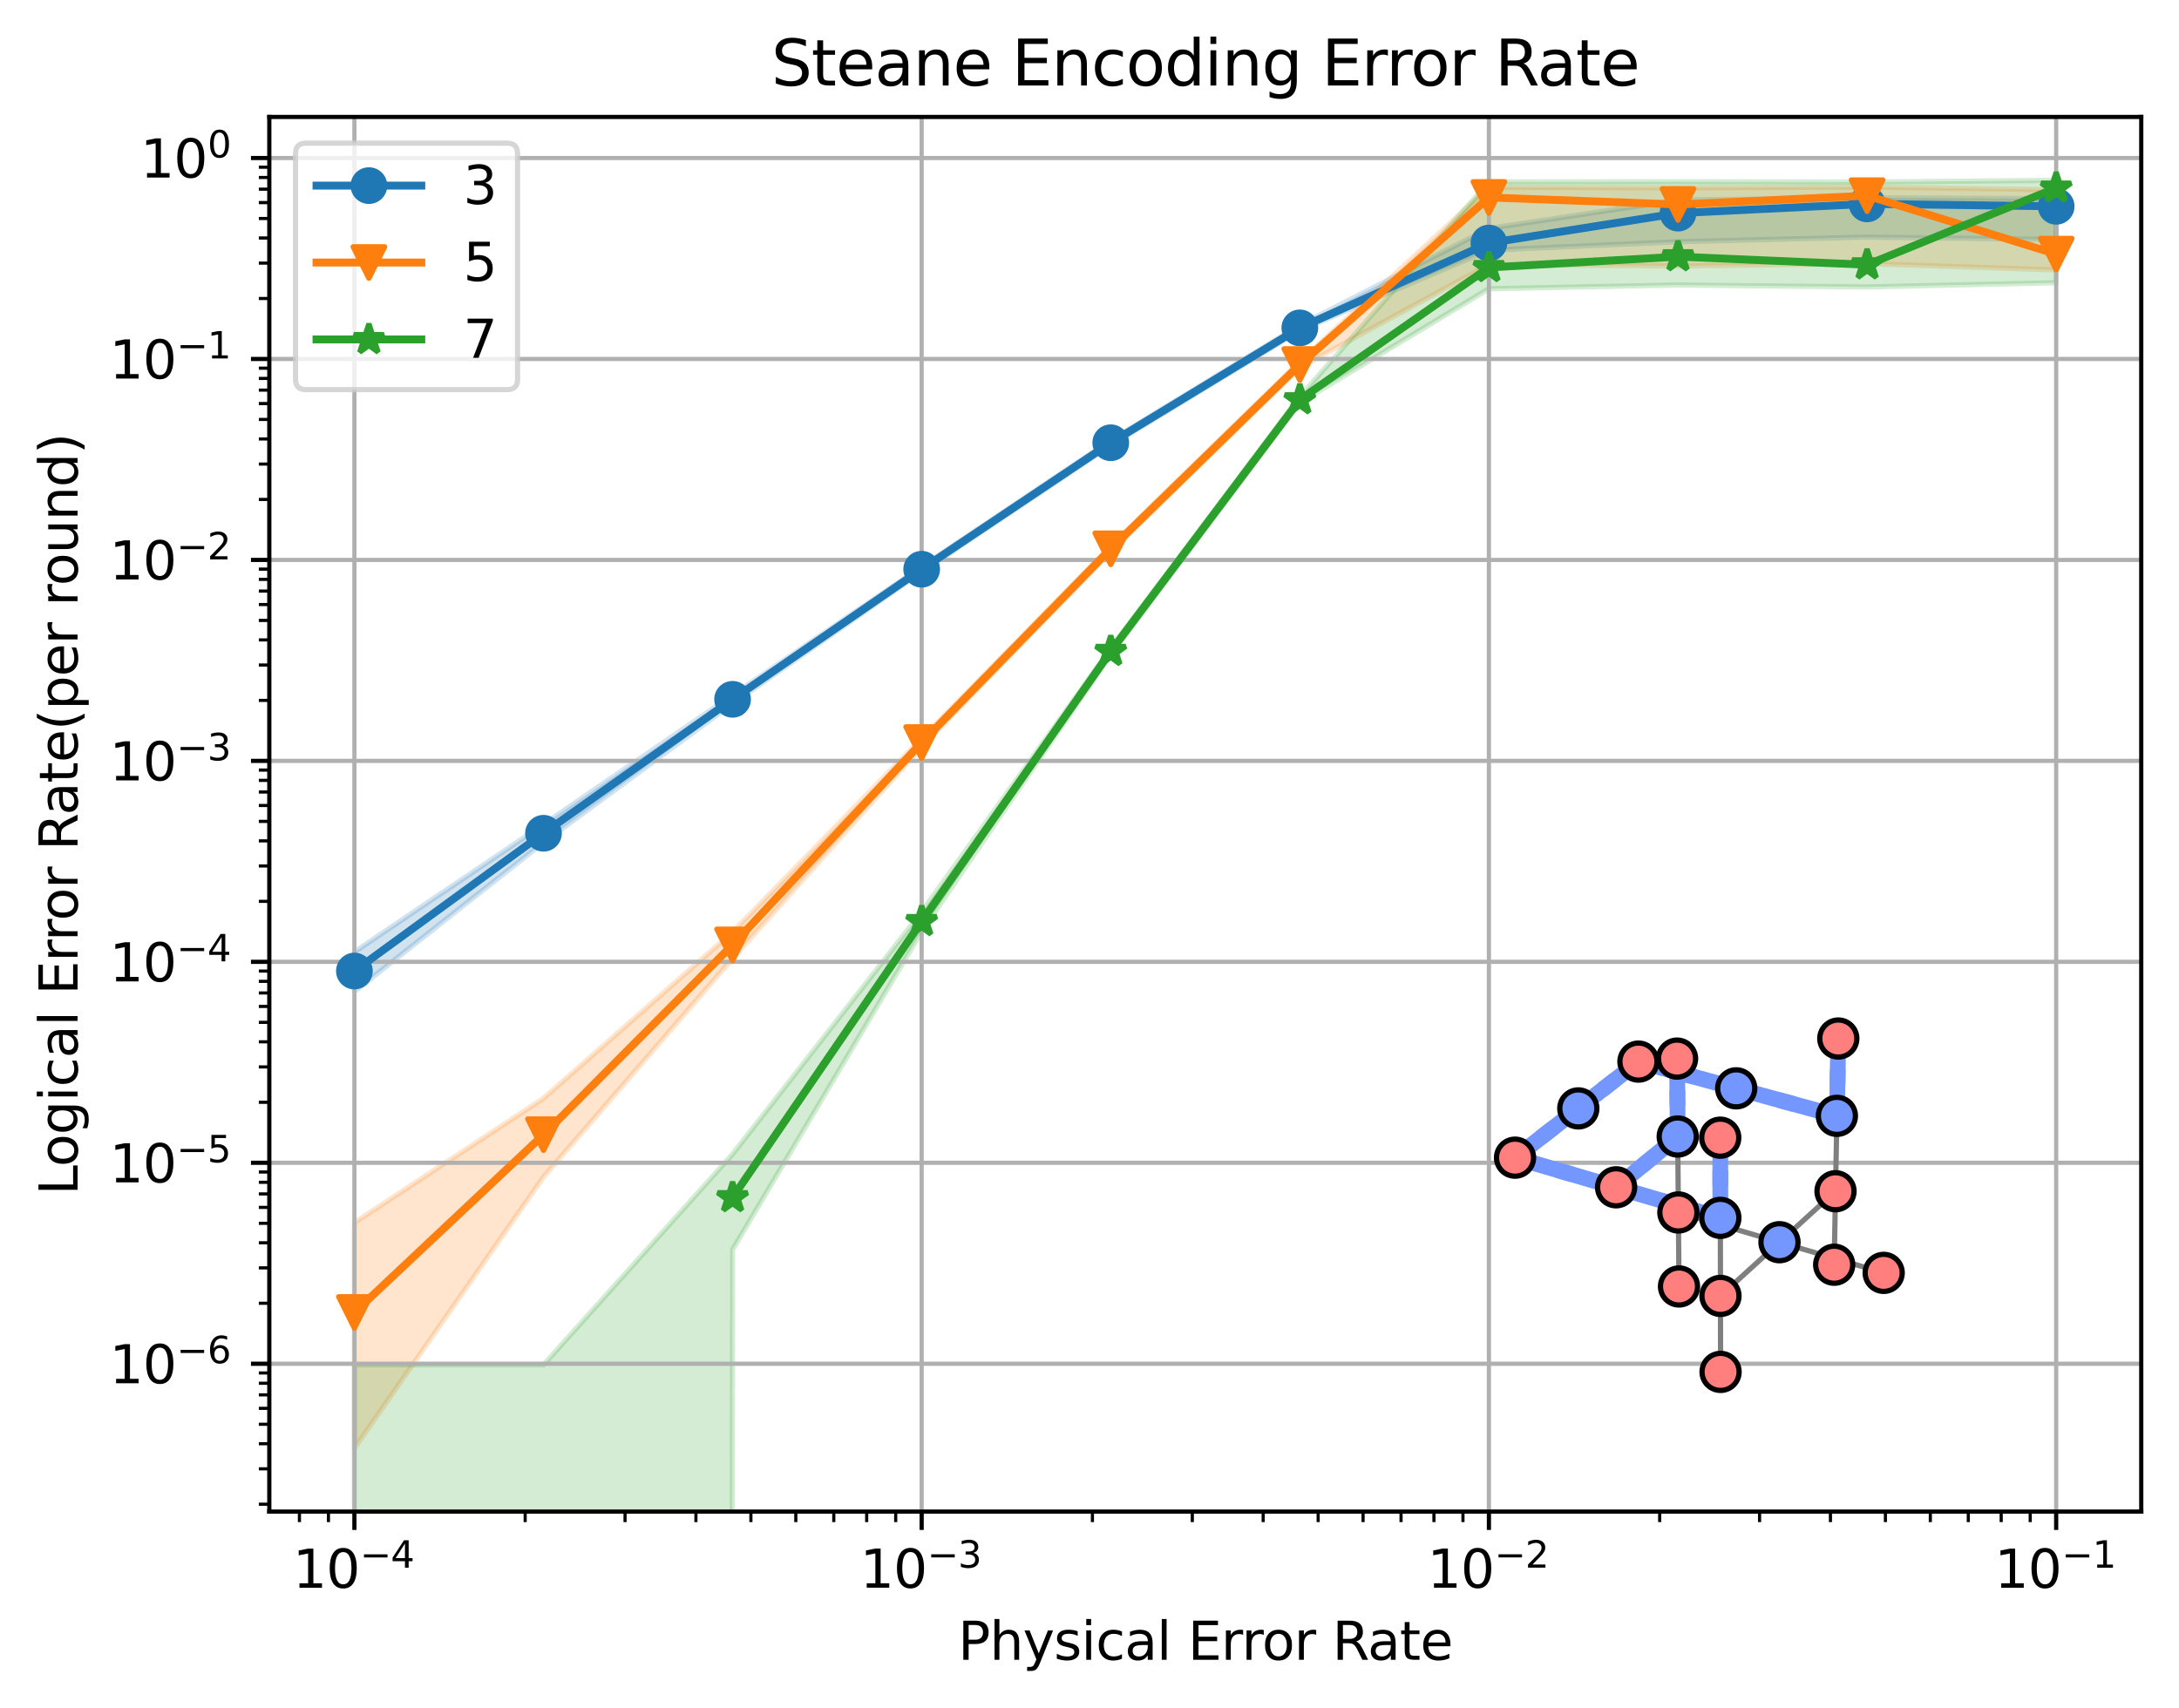 <?xml version="1.0" encoding="utf-8" standalone="no"?>
<!DOCTYPE svg PUBLIC "-//W3C//DTD SVG 1.1//EN"
  "http://www.w3.org/Graphics/SVG/1.1/DTD/svg11.dtd">
<svg xmlns:xlink="http://www.w3.org/1999/xlink" width="415.698pt" height="325.986pt" viewBox="0 0 415.698 325.986" xmlns="http://www.w3.org/2000/svg" version="1.1">
 <defs>
  <style type="text/css">*{stroke-linejoin: round; stroke-linecap: butt}</style>
 </defs>
 <g id="figure_1">
  <g id="patch_1">
   <path d="M 0 325.986 
L 415.698 325.986 
L 415.698 0 
L 0 0 
z
" style="fill: #ffffff"/>
  </g>
  <g id="axes_1">
   <g id="patch_2">
    <path d="M 51.378 288.43 
L 408.498 288.43 
L 408.498 22.318 
L 51.378 22.318 
z
" style="fill: #ffffff"/>
   </g>
   <g id="FillBetweenPolyCollection_1">
    <defs>
     <path id="mc8c1ae13f8" d="M 67.611 -144.333 
L 67.611 -136.789 
L 103.684 -165.249 
L 139.756 -191.742 
L 175.829 -216.875 
L 211.902 -241.015 
L 247.974 -262.931 
L 284.047 -278.248 
L 320.12 -279.865 
L 356.193 -280.741 
L 392.265 -280.289 
L 392.265 -288.068 
L 392.265 -288.068 
L 356.193 -288.241 
L 320.12 -287.825 
L 284.047 -282.401 
L 247.974 -263.921 
L 211.902 -241.989 
L 175.829 -217.861 
L 139.756 -193.336 
L 103.684 -168.673 
L 67.611 -144.333 
z
" style="stroke: #1f77b4; stroke-opacity: 0.2"/>
    </defs>
    <g clip-path="url(#pfcf9de4a94)">
     <use xlink:href="#mc8c1ae13f8" x="0" y="325.986" style="fill: #1f77b4; fill-opacity: 0.2; stroke: #1f77b4; stroke-opacity: 0.2"/>
    </g>
   </g>
   <g id="FillBetweenPolyCollection_2">
    <defs>
     <path id="m808cbbe2ea" d="M 67.611 -92.674 
L 67.611 -49.652 
L 103.684 -101.424 
L 139.756 -143.115 
L 175.829 -183.496 
L 211.902 -220.701 
L 247.974 -255.869 
L 284.047 -275.498 
L 320.12 -275.239 
L 356.193 -275.687 
L 392.265 -274.478 
L 392.265 -289.778 
L 392.265 -289.778 
L 356.193 -290.299 
L 320.12 -290.147 
L 284.047 -290.243 
L 247.974 -256.983 
L 211.902 -221.828 
L 175.829 -185.079 
L 139.756 -148.144 
L 103.684 -116.41 
L 67.611 -92.674 
z
" style="stroke: #ff7f0e; stroke-opacity: 0.2"/>
    </defs>
    <g clip-path="url(#pfcf9de4a94)">
     <use xlink:href="#m808cbbe2ea" x="0" y="325.986" style="fill: #ff7f0e; fill-opacity: 0.2; stroke: #ff7f0e; stroke-opacity: 0.2"/>
    </g>
   </g>
   <g id="FillBetweenPolyCollection_3">
    <path d="M 67.611 260.436 
L 67.611 38374.913 
L 103.684 38374.913 
L 139.756 238.433 
L 175.829 177.716 
L 211.902 124.875 
L 247.974 76.824 
L 284.047 55.098 
L 320.12 54.382 
L 356.193 54.756 
L 392.265 53.952 
L 392.265 34.414 
L 392.265 34.414 
L 356.193 34.742 
L 320.12 34.678 
L 284.047 34.713 
L 247.974 75.694 
L 211.902 123.685 
L 175.829 173.999 
L 139.756 220.228 
L 103.684 260.436 
L 67.611 260.436 
z
" clip-path="url(#pfcf9de4a94)" style="fill: #2ca02c; fill-opacity: 0.2; stroke: #2ca02c; stroke-opacity: 0.2"/>
   </g>
   <g id="matplotlib.axis_1">
    <g id="xtick_1">
     <g id="line2d_1">
      <path d="M 67.611 288.43 
L 67.611 22.318 
" clip-path="url(#pfcf9de4a94)" style="fill: none; stroke: #b0b0b0; stroke-width: 0.8; stroke-linecap: square"/>
     </g>
     <g id="line2d_2">
      <defs>
       <path id="mc2c11b2be9" d="M 0 0 
L 0 3.5 
" style="stroke: #000000; stroke-width: 0.8"/>
      </defs>
      <g>
       <use xlink:href="#mc2c11b2be9" x="67.611" y="288.43" style="stroke: #000000; stroke-width: 0.8"/>
      </g>
     </g>
     <g id="text_1">
      <!-- $\mathdefault{10^{-4}}$ -->
      <g transform="translate(55.861 303.029) scale(0.1 -0.1)">
       <defs>
        <path id="DejaVuSans-31" d="M 794 531 
L 1825 531 
L 1825 4091 
L 703 3866 
L 703 4441 
L 1819 4666 
L 2450 4666 
L 2450 531 
L 3481 531 
L 3481 0 
L 794 0 
L 794 531 
z
" transform="scale(0.016)"/>
        <path id="DejaVuSans-30" d="M 2034 4250 
Q 1547 4250 1301 3770 
Q 1056 3291 1056 2328 
Q 1056 1369 1301 889 
Q 1547 409 2034 409 
Q 2525 409 2770 889 
Q 3016 1369 3016 2328 
Q 3016 3291 2770 3770 
Q 2525 4250 2034 4250 
z
M 2034 4750 
Q 2819 4750 3233 4129 
Q 3647 3509 3647 2328 
Q 3647 1150 3233 529 
Q 2819 -91 2034 -91 
Q 1250 -91 836 529 
Q 422 1150 422 2328 
Q 422 3509 836 4129 
Q 1250 4750 2034 4750 
z
" transform="scale(0.016)"/>
        <path id="DejaVuSans-2212" d="M 678 2272 
L 4684 2272 
L 4684 1741 
L 678 1741 
L 678 2272 
z
" transform="scale(0.016)"/>
        <path id="DejaVuSans-34" d="M 2419 4116 
L 825 1625 
L 2419 1625 
L 2419 4116 
z
M 2253 4666 
L 3047 4666 
L 3047 1625 
L 3713 1625 
L 3713 1100 
L 3047 1100 
L 3047 0 
L 2419 0 
L 2419 1100 
L 313 1100 
L 313 1709 
L 2253 4666 
z
" transform="scale(0.016)"/>
       </defs>
       <use xlink:href="#DejaVuSans-31" transform="translate(0 0.684)"/>
       <use xlink:href="#DejaVuSans-30" transform="translate(63.623 0.684)"/>
       <use xlink:href="#DejaVuSans-2212" transform="translate(128.203 38.966) scale(0.7)"/>
       <use xlink:href="#DejaVuSans-34" transform="translate(186.855 38.966) scale(0.7)"/>
      </g>
     </g>
    </g>
    <g id="xtick_2">
     <g id="line2d_3">
      <path d="M 175.829 288.43 
L 175.829 22.318 
" clip-path="url(#pfcf9de4a94)" style="fill: none; stroke: #b0b0b0; stroke-width: 0.8; stroke-linecap: square"/>
     </g>
     <g id="line2d_4">
      <g>
       <use xlink:href="#mc2c11b2be9" x="175.829" y="288.43" style="stroke: #000000; stroke-width: 0.8"/>
      </g>
     </g>
     <g id="text_2">
      <!-- $\mathdefault{10^{-3}}$ -->
      <g transform="translate(164.079 303.029) scale(0.1 -0.1)">
       <defs>
        <path id="DejaVuSans-33" d="M 2597 2516 
Q 3050 2419 3304 2112 
Q 3559 1806 3559 1356 
Q 3559 666 3084 287 
Q 2609 -91 1734 -91 
Q 1441 -91 1130 -33 
Q 819 25 488 141 
L 488 750 
Q 750 597 1062 519 
Q 1375 441 1716 441 
Q 2309 441 2620 675 
Q 2931 909 2931 1356 
Q 2931 1769 2642 2001 
Q 2353 2234 1838 2234 
L 1294 2234 
L 1294 2753 
L 1863 2753 
Q 2328 2753 2575 2939 
Q 2822 3125 2822 3475 
Q 2822 3834 2567 4026 
Q 2313 4219 1838 4219 
Q 1578 4219 1281 4162 
Q 984 4106 628 3988 
L 628 4550 
Q 988 4650 1302 4700 
Q 1616 4750 1894 4750 
Q 2613 4750 3031 4423 
Q 3450 4097 3450 3541 
Q 3450 3153 3228 2886 
Q 3006 2619 2597 2516 
z
" transform="scale(0.016)"/>
       </defs>
       <use xlink:href="#DejaVuSans-31" transform="translate(0 0.766)"/>
       <use xlink:href="#DejaVuSans-30" transform="translate(63.623 0.766)"/>
       <use xlink:href="#DejaVuSans-2212" transform="translate(128.203 39.047) scale(0.7)"/>
       <use xlink:href="#DejaVuSans-33" transform="translate(186.855 39.047) scale(0.7)"/>
      </g>
     </g>
    </g>
    <g id="xtick_3">
     <g id="line2d_5">
      <path d="M 284.047 288.43 
L 284.047 22.318 
" clip-path="url(#pfcf9de4a94)" style="fill: none; stroke: #b0b0b0; stroke-width: 0.8; stroke-linecap: square"/>
     </g>
     <g id="line2d_6">
      <g>
       <use xlink:href="#mc2c11b2be9" x="284.047" y="288.43" style="stroke: #000000; stroke-width: 0.8"/>
      </g>
     </g>
     <g id="text_3">
      <!-- $\mathdefault{10^{-2}}$ -->
      <g transform="translate(272.297 303.029) scale(0.1 -0.1)">
       <defs>
        <path id="DejaVuSans-32" d="M 1228 531 
L 3431 531 
L 3431 0 
L 469 0 
L 469 531 
Q 828 903 1448 1529 
Q 2069 2156 2228 2338 
Q 2531 2678 2651 2914 
Q 2772 3150 2772 3378 
Q 2772 3750 2511 3984 
Q 2250 4219 1831 4219 
Q 1534 4219 1204 4116 
Q 875 4013 500 3803 
L 500 4441 
Q 881 4594 1212 4672 
Q 1544 4750 1819 4750 
Q 2544 4750 2975 4387 
Q 3406 4025 3406 3419 
Q 3406 3131 3298 2873 
Q 3191 2616 2906 2266 
Q 2828 2175 2409 1742 
Q 1991 1309 1228 531 
z
" transform="scale(0.016)"/>
       </defs>
       <use xlink:href="#DejaVuSans-31" transform="translate(0 0.766)"/>
       <use xlink:href="#DejaVuSans-30" transform="translate(63.623 0.766)"/>
       <use xlink:href="#DejaVuSans-2212" transform="translate(128.203 39.047) scale(0.7)"/>
       <use xlink:href="#DejaVuSans-32" transform="translate(186.855 39.047) scale(0.7)"/>
      </g>
     </g>
    </g>
    <g id="xtick_4">
     <g id="line2d_7">
      <path d="M 392.265 288.43 
L 392.265 22.318 
" clip-path="url(#pfcf9de4a94)" style="fill: none; stroke: #b0b0b0; stroke-width: 0.8; stroke-linecap: square"/>
     </g>
     <g id="line2d_8">
      <g>
       <use xlink:href="#mc2c11b2be9" x="392.265" y="288.43" style="stroke: #000000; stroke-width: 0.8"/>
      </g>
     </g>
     <g id="text_4">
      <!-- $\mathdefault{10^{-1}}$ -->
      <g transform="translate(380.515 303.029) scale(0.1 -0.1)">
       <use xlink:href="#DejaVuSans-31" transform="translate(0 0.684)"/>
       <use xlink:href="#DejaVuSans-30" transform="translate(63.623 0.684)"/>
       <use xlink:href="#DejaVuSans-2212" transform="translate(128.203 38.966) scale(0.7)"/>
       <use xlink:href="#DejaVuSans-31" transform="translate(186.855 38.966) scale(0.7)"/>
      </g>
     </g>
    </g>
    <g id="xtick_5">
     <g id="line2d_9">
      <defs>
       <path id="m87f2bd2797" d="M 0 0 
L 0 2 
" style="stroke: #000000; stroke-width: 0.6"/>
      </defs>
      <g>
       <use xlink:href="#m87f2bd2797" x="57.123" y="288.43" style="stroke: #000000; stroke-width: 0.6"/>
      </g>
     </g>
    </g>
    <g id="xtick_6">
     <g id="line2d_10">
      <g>
       <use xlink:href="#m87f2bd2797" x="62.659" y="288.43" style="stroke: #000000; stroke-width: 0.6"/>
      </g>
     </g>
    </g>
    <g id="xtick_7">
     <g id="line2d_11">
      <g>
       <use xlink:href="#m87f2bd2797" x="100.188" y="288.43" style="stroke: #000000; stroke-width: 0.6"/>
      </g>
     </g>
    </g>
    <g id="xtick_8">
     <g id="line2d_12">
      <g>
       <use xlink:href="#m87f2bd2797" x="119.244" y="288.43" style="stroke: #000000; stroke-width: 0.6"/>
      </g>
     </g>
    </g>
    <g id="xtick_9">
     <g id="line2d_13">
      <g>
       <use xlink:href="#m87f2bd2797" x="132.765" y="288.43" style="stroke: #000000; stroke-width: 0.6"/>
      </g>
     </g>
    </g>
    <g id="xtick_10">
     <g id="line2d_14">
      <g>
       <use xlink:href="#m87f2bd2797" x="143.252" y="288.43" style="stroke: #000000; stroke-width: 0.6"/>
      </g>
     </g>
    </g>
    <g id="xtick_11">
     <g id="line2d_15">
      <g>
       <use xlink:href="#m87f2bd2797" x="151.821" y="288.43" style="stroke: #000000; stroke-width: 0.6"/>
      </g>
     </g>
    </g>
    <g id="xtick_12">
     <g id="line2d_16">
      <g>
       <use xlink:href="#m87f2bd2797" x="159.066" y="288.43" style="stroke: #000000; stroke-width: 0.6"/>
      </g>
     </g>
    </g>
    <g id="xtick_13">
     <g id="line2d_17">
      <g>
       <use xlink:href="#m87f2bd2797" x="165.342" y="288.43" style="stroke: #000000; stroke-width: 0.6"/>
      </g>
     </g>
    </g>
    <g id="xtick_14">
     <g id="line2d_18">
      <g>
       <use xlink:href="#m87f2bd2797" x="170.877" y="288.43" style="stroke: #000000; stroke-width: 0.6"/>
      </g>
     </g>
    </g>
    <g id="xtick_15">
     <g id="line2d_19">
      <g>
       <use xlink:href="#m87f2bd2797" x="208.406" y="288.43" style="stroke: #000000; stroke-width: 0.6"/>
      </g>
     </g>
    </g>
    <g id="xtick_16">
     <g id="line2d_20">
      <g>
       <use xlink:href="#m87f2bd2797" x="227.462" y="288.43" style="stroke: #000000; stroke-width: 0.6"/>
      </g>
     </g>
    </g>
    <g id="xtick_17">
     <g id="line2d_21">
      <g>
       <use xlink:href="#m87f2bd2797" x="240.983" y="288.43" style="stroke: #000000; stroke-width: 0.6"/>
      </g>
     </g>
    </g>
    <g id="xtick_18">
     <g id="line2d_22">
      <g>
       <use xlink:href="#m87f2bd2797" x="251.47" y="288.43" style="stroke: #000000; stroke-width: 0.6"/>
      </g>
     </g>
    </g>
    <g id="xtick_19">
     <g id="line2d_23">
      <g>
       <use xlink:href="#m87f2bd2797" x="260.039" y="288.43" style="stroke: #000000; stroke-width: 0.6"/>
      </g>
     </g>
    </g>
    <g id="xtick_20">
     <g id="line2d_24">
      <g>
       <use xlink:href="#m87f2bd2797" x="267.284" y="288.43" style="stroke: #000000; stroke-width: 0.6"/>
      </g>
     </g>
    </g>
    <g id="xtick_21">
     <g id="line2d_25">
      <g>
       <use xlink:href="#m87f2bd2797" x="273.56" y="288.43" style="stroke: #000000; stroke-width: 0.6"/>
      </g>
     </g>
    </g>
    <g id="xtick_22">
     <g id="line2d_26">
      <g>
       <use xlink:href="#m87f2bd2797" x="279.095" y="288.43" style="stroke: #000000; stroke-width: 0.6"/>
      </g>
     </g>
    </g>
    <g id="xtick_23">
     <g id="line2d_27">
      <g>
       <use xlink:href="#m87f2bd2797" x="316.624" y="288.43" style="stroke: #000000; stroke-width: 0.6"/>
      </g>
     </g>
    </g>
    <g id="xtick_24">
     <g id="line2d_28">
      <g>
       <use xlink:href="#m87f2bd2797" x="335.68" y="288.43" style="stroke: #000000; stroke-width: 0.6"/>
      </g>
     </g>
    </g>
    <g id="xtick_25">
     <g id="line2d_29">
      <g>
       <use xlink:href="#m87f2bd2797" x="349.201" y="288.43" style="stroke: #000000; stroke-width: 0.6"/>
      </g>
     </g>
    </g>
    <g id="xtick_26">
     <g id="line2d_30">
      <g>
       <use xlink:href="#m87f2bd2797" x="359.688" y="288.43" style="stroke: #000000; stroke-width: 0.6"/>
      </g>
     </g>
    </g>
    <g id="xtick_27">
     <g id="line2d_31">
      <g>
       <use xlink:href="#m87f2bd2797" x="368.257" y="288.43" style="stroke: #000000; stroke-width: 0.6"/>
      </g>
     </g>
    </g>
    <g id="xtick_28">
     <g id="line2d_32">
      <g>
       <use xlink:href="#m87f2bd2797" x="375.502" y="288.43" style="stroke: #000000; stroke-width: 0.6"/>
      </g>
     </g>
    </g>
    <g id="xtick_29">
     <g id="line2d_33">
      <g>
       <use xlink:href="#m87f2bd2797" x="381.778" y="288.43" style="stroke: #000000; stroke-width: 0.6"/>
      </g>
     </g>
    </g>
    <g id="xtick_30">
     <g id="line2d_34">
      <g>
       <use xlink:href="#m87f2bd2797" x="387.314" y="288.43" style="stroke: #000000; stroke-width: 0.6"/>
      </g>
     </g>
    </g>
    <g id="text_5">
     <!-- Physical Error Rate -->
     <g transform="translate(182.773 316.707) scale(0.1 -0.1)">
      <defs>
       <path id="DejaVuSans-50" d="M 1259 4147 
L 1259 2394 
L 2053 2394 
Q 2494 2394 2734 2622 
Q 2975 2850 2975 3272 
Q 2975 3691 2734 3919 
Q 2494 4147 2053 4147 
L 1259 4147 
z
M 628 4666 
L 2053 4666 
Q 2838 4666 3239 4311 
Q 3641 3956 3641 3272 
Q 3641 2581 3239 2228 
Q 2838 1875 2053 1875 
L 1259 1875 
L 1259 0 
L 628 0 
L 628 4666 
z
" transform="scale(0.016)"/>
       <path id="DejaVuSans-68" d="M 3513 2113 
L 3513 0 
L 2938 0 
L 2938 2094 
Q 2938 2591 2744 2837 
Q 2550 3084 2163 3084 
Q 1697 3084 1428 2787 
Q 1159 2491 1159 1978 
L 1159 0 
L 581 0 
L 581 4863 
L 1159 4863 
L 1159 2956 
Q 1366 3272 1645 3428 
Q 1925 3584 2291 3584 
Q 2894 3584 3203 3211 
Q 3513 2838 3513 2113 
z
" transform="scale(0.016)"/>
       <path id="DejaVuSans-79" d="M 2059 -325 
Q 1816 -950 1584 -1140 
Q 1353 -1331 966 -1331 
L 506 -1331 
L 506 -850 
L 844 -850 
Q 1081 -850 1212 -737 
Q 1344 -625 1503 -206 
L 1606 56 
L 191 3500 
L 800 3500 
L 1894 763 
L 2988 3500 
L 3597 3500 
L 2059 -325 
z
" transform="scale(0.016)"/>
       <path id="DejaVuSans-73" d="M 2834 3397 
L 2834 2853 
Q 2591 2978 2328 3040 
Q 2066 3103 1784 3103 
Q 1356 3103 1142 2972 
Q 928 2841 928 2578 
Q 928 2378 1081 2264 
Q 1234 2150 1697 2047 
L 1894 2003 
Q 2506 1872 2764 1633 
Q 3022 1394 3022 966 
Q 3022 478 2636 193 
Q 2250 -91 1575 -91 
Q 1294 -91 989 -36 
Q 684 19 347 128 
L 347 722 
Q 666 556 975 473 
Q 1284 391 1588 391 
Q 1994 391 2212 530 
Q 2431 669 2431 922 
Q 2431 1156 2273 1281 
Q 2116 1406 1581 1522 
L 1381 1569 
Q 847 1681 609 1914 
Q 372 2147 372 2553 
Q 372 3047 722 3315 
Q 1072 3584 1716 3584 
Q 2034 3584 2315 3537 
Q 2597 3491 2834 3397 
z
" transform="scale(0.016)"/>
       <path id="DejaVuSans-69" d="M 603 3500 
L 1178 3500 
L 1178 0 
L 603 0 
L 603 3500 
z
M 603 4863 
L 1178 4863 
L 1178 4134 
L 603 4134 
L 603 4863 
z
" transform="scale(0.016)"/>
       <path id="DejaVuSans-63" d="M 3122 3366 
L 3122 2828 
Q 2878 2963 2633 3030 
Q 2388 3097 2138 3097 
Q 1578 3097 1268 2742 
Q 959 2388 959 1747 
Q 959 1106 1268 751 
Q 1578 397 2138 397 
Q 2388 397 2633 464 
Q 2878 531 3122 666 
L 3122 134 
Q 2881 22 2623 -34 
Q 2366 -91 2075 -91 
Q 1284 -91 818 406 
Q 353 903 353 1747 
Q 353 2603 823 3093 
Q 1294 3584 2113 3584 
Q 2378 3584 2631 3529 
Q 2884 3475 3122 3366 
z
" transform="scale(0.016)"/>
       <path id="DejaVuSans-61" d="M 2194 1759 
Q 1497 1759 1228 1600 
Q 959 1441 959 1056 
Q 959 750 1161 570 
Q 1363 391 1709 391 
Q 2188 391 2477 730 
Q 2766 1069 2766 1631 
L 2766 1759 
L 2194 1759 
z
M 3341 1997 
L 3341 0 
L 2766 0 
L 2766 531 
Q 2569 213 2275 61 
Q 1981 -91 1556 -91 
Q 1019 -91 701 211 
Q 384 513 384 1019 
Q 384 1609 779 1909 
Q 1175 2209 1959 2209 
L 2766 2209 
L 2766 2266 
Q 2766 2663 2505 2880 
Q 2244 3097 1772 3097 
Q 1472 3097 1187 3025 
Q 903 2953 641 2809 
L 641 3341 
Q 956 3463 1253 3523 
Q 1550 3584 1831 3584 
Q 2591 3584 2966 3190 
Q 3341 2797 3341 1997 
z
" transform="scale(0.016)"/>
       <path id="DejaVuSans-6c" d="M 603 4863 
L 1178 4863 
L 1178 0 
L 603 0 
L 603 4863 
z
" transform="scale(0.016)"/>
       <path id="DejaVuSans-20" transform="scale(0.016)"/>
       <path id="DejaVuSans-45" d="M 628 4666 
L 3578 4666 
L 3578 4134 
L 1259 4134 
L 1259 2753 
L 3481 2753 
L 3481 2222 
L 1259 2222 
L 1259 531 
L 3634 531 
L 3634 0 
L 628 0 
L 628 4666 
z
" transform="scale(0.016)"/>
       <path id="DejaVuSans-72" d="M 2631 2963 
Q 2534 3019 2420 3045 
Q 2306 3072 2169 3072 
Q 1681 3072 1420 2755 
Q 1159 2438 1159 1844 
L 1159 0 
L 581 0 
L 581 3500 
L 1159 3500 
L 1159 2956 
Q 1341 3275 1631 3429 
Q 1922 3584 2338 3584 
Q 2397 3584 2469 3576 
Q 2541 3569 2628 3553 
L 2631 2963 
z
" transform="scale(0.016)"/>
       <path id="DejaVuSans-6f" d="M 1959 3097 
Q 1497 3097 1228 2736 
Q 959 2375 959 1747 
Q 959 1119 1226 758 
Q 1494 397 1959 397 
Q 2419 397 2687 759 
Q 2956 1122 2956 1747 
Q 2956 2369 2687 2733 
Q 2419 3097 1959 3097 
z
M 1959 3584 
Q 2709 3584 3137 3096 
Q 3566 2609 3566 1747 
Q 3566 888 3137 398 
Q 2709 -91 1959 -91 
Q 1206 -91 779 398 
Q 353 888 353 1747 
Q 353 2609 779 3096 
Q 1206 3584 1959 3584 
z
" transform="scale(0.016)"/>
       <path id="DejaVuSans-52" d="M 2841 2188 
Q 3044 2119 3236 1894 
Q 3428 1669 3622 1275 
L 4263 0 
L 3584 0 
L 2988 1197 
Q 2756 1666 2539 1819 
Q 2322 1972 1947 1972 
L 1259 1972 
L 1259 0 
L 628 0 
L 628 4666 
L 2053 4666 
Q 2853 4666 3247 4331 
Q 3641 3997 3641 3322 
Q 3641 2881 3436 2590 
Q 3231 2300 2841 2188 
z
M 1259 4147 
L 1259 2491 
L 2053 2491 
Q 2509 2491 2742 2702 
Q 2975 2913 2975 3322 
Q 2975 3731 2742 3939 
Q 2509 4147 2053 4147 
L 1259 4147 
z
" transform="scale(0.016)"/>
       <path id="DejaVuSans-74" d="M 1172 4494 
L 1172 3500 
L 2356 3500 
L 2356 3053 
L 1172 3053 
L 1172 1153 
Q 1172 725 1289 603 
Q 1406 481 1766 481 
L 2356 481 
L 2356 0 
L 1766 0 
Q 1100 0 847 248 
Q 594 497 594 1153 
L 594 3053 
L 172 3053 
L 172 3500 
L 594 3500 
L 594 4494 
L 1172 4494 
z
" transform="scale(0.016)"/>
       <path id="DejaVuSans-65" d="M 3597 1894 
L 3597 1613 
L 953 1613 
Q 991 1019 1311 708 
Q 1631 397 2203 397 
Q 2534 397 2845 478 
Q 3156 559 3463 722 
L 3463 178 
Q 3153 47 2828 -22 
Q 2503 -91 2169 -91 
Q 1331 -91 842 396 
Q 353 884 353 1716 
Q 353 2575 817 3079 
Q 1281 3584 2069 3584 
Q 2775 3584 3186 3129 
Q 3597 2675 3597 1894 
z
M 3022 2063 
Q 3016 2534 2758 2815 
Q 2500 3097 2075 3097 
Q 1594 3097 1305 2825 
Q 1016 2553 972 2059 
L 3022 2063 
z
" transform="scale(0.016)"/>
      </defs>
      <use xlink:href="#DejaVuSans-50"/>
      <use xlink:href="#DejaVuSans-68" transform="translate(60.303 0)"/>
      <use xlink:href="#DejaVuSans-79" transform="translate(123.682 0)"/>
      <use xlink:href="#DejaVuSans-73" transform="translate(182.861 0)"/>
      <use xlink:href="#DejaVuSans-69" transform="translate(234.961 0)"/>
      <use xlink:href="#DejaVuSans-63" transform="translate(262.744 0)"/>
      <use xlink:href="#DejaVuSans-61" transform="translate(317.725 0)"/>
      <use xlink:href="#DejaVuSans-6c" transform="translate(379.004 0)"/>
      <use xlink:href="#DejaVuSans-20" transform="translate(406.787 0)"/>
      <use xlink:href="#DejaVuSans-45" transform="translate(438.574 0)"/>
      <use xlink:href="#DejaVuSans-72" transform="translate(501.758 0)"/>
      <use xlink:href="#DejaVuSans-72" transform="translate(541.121 0)"/>
      <use xlink:href="#DejaVuSans-6f" transform="translate(579.984 0)"/>
      <use xlink:href="#DejaVuSans-72" transform="translate(641.166 0)"/>
      <use xlink:href="#DejaVuSans-20" transform="translate(682.279 0)"/>
      <use xlink:href="#DejaVuSans-52" transform="translate(714.066 0)"/>
      <use xlink:href="#DejaVuSans-61" transform="translate(781.299 0)"/>
      <use xlink:href="#DejaVuSans-74" transform="translate(842.578 0)"/>
      <use xlink:href="#DejaVuSans-65" transform="translate(881.787 0)"/>
     </g>
    </g>
   </g>
   <g id="matplotlib.axis_2">
    <g id="ytick_1">
     <g id="line2d_35">
      <path d="M 51.378 260.221 
L 408.498 260.221 
" clip-path="url(#pfcf9de4a94)" style="fill: none; stroke: #b0b0b0; stroke-width: 0.8; stroke-linecap: square"/>
     </g>
     <g id="line2d_36">
      <defs>
       <path id="m3ca2035753" d="M 0 0 
L -3.5 0 
" style="stroke: #000000; stroke-width: 0.8"/>
      </defs>
      <g>
       <use xlink:href="#m3ca2035753" x="51.378" y="260.221" style="stroke: #000000; stroke-width: 0.8"/>
      </g>
     </g>
     <g id="text_6">
      <!-- $\mathdefault{10^{-6}}$ -->
      <g transform="translate(20.878 264.02) scale(0.1 -0.1)">
       <defs>
        <path id="DejaVuSans-36" d="M 2113 2584 
Q 1688 2584 1439 2293 
Q 1191 2003 1191 1497 
Q 1191 994 1439 701 
Q 1688 409 2113 409 
Q 2538 409 2786 701 
Q 3034 994 3034 1497 
Q 3034 2003 2786 2293 
Q 2538 2584 2113 2584 
z
M 3366 4563 
L 3366 3988 
Q 3128 4100 2886 4159 
Q 2644 4219 2406 4219 
Q 1781 4219 1451 3797 
Q 1122 3375 1075 2522 
Q 1259 2794 1537 2939 
Q 1816 3084 2150 3084 
Q 2853 3084 3261 2657 
Q 3669 2231 3669 1497 
Q 3669 778 3244 343 
Q 2819 -91 2113 -91 
Q 1303 -91 875 529 
Q 447 1150 447 2328 
Q 447 3434 972 4092 
Q 1497 4750 2381 4750 
Q 2619 4750 2861 4703 
Q 3103 4656 3366 4563 
z
" transform="scale(0.016)"/>
       </defs>
       <use xlink:href="#DejaVuSans-31" transform="translate(0 0.766)"/>
       <use xlink:href="#DejaVuSans-30" transform="translate(63.623 0.766)"/>
       <use xlink:href="#DejaVuSans-2212" transform="translate(128.203 39.047) scale(0.7)"/>
       <use xlink:href="#DejaVuSans-36" transform="translate(186.855 39.047) scale(0.7)"/>
      </g>
     </g>
    </g>
    <g id="ytick_2">
     <g id="line2d_37">
      <path d="M 51.378 221.876 
L 408.498 221.876 
" clip-path="url(#pfcf9de4a94)" style="fill: none; stroke: #b0b0b0; stroke-width: 0.8; stroke-linecap: square"/>
     </g>
     <g id="line2d_38">
      <g>
       <use xlink:href="#m3ca2035753" x="51.378" y="221.876" style="stroke: #000000; stroke-width: 0.8"/>
      </g>
     </g>
     <g id="text_7">
      <!-- $\mathdefault{10^{-5}}$ -->
      <g transform="translate(20.878 225.676) scale(0.1 -0.1)">
       <defs>
        <path id="DejaVuSans-35" d="M 691 4666 
L 3169 4666 
L 3169 4134 
L 1269 4134 
L 1269 2991 
Q 1406 3038 1543 3061 
Q 1681 3084 1819 3084 
Q 2600 3084 3056 2656 
Q 3513 2228 3513 1497 
Q 3513 744 3044 326 
Q 2575 -91 1722 -91 
Q 1428 -91 1123 -41 
Q 819 9 494 109 
L 494 744 
Q 775 591 1075 516 
Q 1375 441 1709 441 
Q 2250 441 2565 725 
Q 2881 1009 2881 1497 
Q 2881 1984 2565 2268 
Q 2250 2553 1709 2553 
Q 1456 2553 1204 2497 
Q 953 2441 691 2322 
L 691 4666 
z
" transform="scale(0.016)"/>
       </defs>
       <use xlink:href="#DejaVuSans-31" transform="translate(0 0.684)"/>
       <use xlink:href="#DejaVuSans-30" transform="translate(63.623 0.684)"/>
       <use xlink:href="#DejaVuSans-2212" transform="translate(128.203 38.966) scale(0.7)"/>
       <use xlink:href="#DejaVuSans-35" transform="translate(186.855 38.966) scale(0.7)"/>
      </g>
     </g>
    </g>
    <g id="ytick_3">
     <g id="line2d_39">
      <path d="M 51.378 183.532 
L 408.498 183.532 
" clip-path="url(#pfcf9de4a94)" style="fill: none; stroke: #b0b0b0; stroke-width: 0.8; stroke-linecap: square"/>
     </g>
     <g id="line2d_40">
      <g>
       <use xlink:href="#m3ca2035753" x="51.378" y="183.532" style="stroke: #000000; stroke-width: 0.8"/>
      </g>
     </g>
     <g id="text_8">
      <!-- $\mathdefault{10^{-4}}$ -->
      <g transform="translate(20.878 187.331) scale(0.1 -0.1)">
       <use xlink:href="#DejaVuSans-31" transform="translate(0 0.684)"/>
       <use xlink:href="#DejaVuSans-30" transform="translate(63.623 0.684)"/>
       <use xlink:href="#DejaVuSans-2212" transform="translate(128.203 38.966) scale(0.7)"/>
       <use xlink:href="#DejaVuSans-34" transform="translate(186.855 38.966) scale(0.7)"/>
      </g>
     </g>
    </g>
    <g id="ytick_4">
     <g id="line2d_41">
      <path d="M 51.378 145.187 
L 408.498 145.187 
" clip-path="url(#pfcf9de4a94)" style="fill: none; stroke: #b0b0b0; stroke-width: 0.8; stroke-linecap: square"/>
     </g>
     <g id="line2d_42">
      <g>
       <use xlink:href="#m3ca2035753" x="51.378" y="145.187" style="stroke: #000000; stroke-width: 0.8"/>
      </g>
     </g>
     <g id="text_9">
      <!-- $\mathdefault{10^{-3}}$ -->
      <g transform="translate(20.878 148.986) scale(0.1 -0.1)">
       <use xlink:href="#DejaVuSans-31" transform="translate(0 0.766)"/>
       <use xlink:href="#DejaVuSans-30" transform="translate(63.623 0.766)"/>
       <use xlink:href="#DejaVuSans-2212" transform="translate(128.203 39.047) scale(0.7)"/>
       <use xlink:href="#DejaVuSans-33" transform="translate(186.855 39.047) scale(0.7)"/>
      </g>
     </g>
    </g>
    <g id="ytick_5">
     <g id="line2d_43">
      <path d="M 51.378 106.842 
L 408.498 106.842 
" clip-path="url(#pfcf9de4a94)" style="fill: none; stroke: #b0b0b0; stroke-width: 0.8; stroke-linecap: square"/>
     </g>
     <g id="line2d_44">
      <g>
       <use xlink:href="#m3ca2035753" x="51.378" y="106.842" style="stroke: #000000; stroke-width: 0.8"/>
      </g>
     </g>
     <g id="text_10">
      <!-- $\mathdefault{10^{-2}}$ -->
      <g transform="translate(20.878 110.641) scale(0.1 -0.1)">
       <use xlink:href="#DejaVuSans-31" transform="translate(0 0.766)"/>
       <use xlink:href="#DejaVuSans-30" transform="translate(63.623 0.766)"/>
       <use xlink:href="#DejaVuSans-2212" transform="translate(128.203 39.047) scale(0.7)"/>
       <use xlink:href="#DejaVuSans-32" transform="translate(186.855 39.047) scale(0.7)"/>
      </g>
     </g>
    </g>
    <g id="ytick_6">
     <g id="line2d_45">
      <path d="M 51.378 68.497 
L 408.498 68.497 
" clip-path="url(#pfcf9de4a94)" style="fill: none; stroke: #b0b0b0; stroke-width: 0.8; stroke-linecap: square"/>
     </g>
     <g id="line2d_46">
      <g>
       <use xlink:href="#m3ca2035753" x="51.378" y="68.497" style="stroke: #000000; stroke-width: 0.8"/>
      </g>
     </g>
     <g id="text_11">
      <!-- $\mathdefault{10^{-1}}$ -->
      <g transform="translate(20.878 72.296) scale(0.1 -0.1)">
       <use xlink:href="#DejaVuSans-31" transform="translate(0 0.684)"/>
       <use xlink:href="#DejaVuSans-30" transform="translate(63.623 0.684)"/>
       <use xlink:href="#DejaVuSans-2212" transform="translate(128.203 38.966) scale(0.7)"/>
       <use xlink:href="#DejaVuSans-31" transform="translate(186.855 38.966) scale(0.7)"/>
      </g>
     </g>
    </g>
    <g id="ytick_7">
     <g id="line2d_47">
      <path d="M 51.378 30.152 
L 408.498 30.152 
" clip-path="url(#pfcf9de4a94)" style="fill: none; stroke: #b0b0b0; stroke-width: 0.8; stroke-linecap: square"/>
     </g>
     <g id="line2d_48">
      <g>
       <use xlink:href="#m3ca2035753" x="51.378" y="30.152" style="stroke: #000000; stroke-width: 0.8"/>
      </g>
     </g>
     <g id="text_12">
      <!-- $\mathdefault{10^{0}}$ -->
      <g transform="translate(26.778 33.952) scale(0.1 -0.1)">
       <use xlink:href="#DejaVuSans-31" transform="translate(0 0.766)"/>
       <use xlink:href="#DejaVuSans-30" transform="translate(63.623 0.766)"/>
       <use xlink:href="#DejaVuSans-30" transform="translate(128.203 39.047) scale(0.7)"/>
      </g>
     </g>
    </g>
    <g id="ytick_8">
     <g id="line2d_49">
      <defs>
       <path id="mb723389fd2" d="M 0 0 
L -2 0 
" style="stroke: #000000; stroke-width: 0.6"/>
      </defs>
      <g>
       <use xlink:href="#mb723389fd2" x="51.378" y="287.023" style="stroke: #000000; stroke-width: 0.6"/>
      </g>
     </g>
    </g>
    <g id="ytick_9">
     <g id="line2d_50">
      <g>
       <use xlink:href="#mb723389fd2" x="51.378" y="280.271" style="stroke: #000000; stroke-width: 0.6"/>
      </g>
     </g>
    </g>
    <g id="ytick_10">
     <g id="line2d_51">
      <g>
       <use xlink:href="#mb723389fd2" x="51.378" y="275.48" style="stroke: #000000; stroke-width: 0.6"/>
      </g>
     </g>
    </g>
    <g id="ytick_11">
     <g id="line2d_52">
      <g>
       <use xlink:href="#mb723389fd2" x="51.378" y="271.764" style="stroke: #000000; stroke-width: 0.6"/>
      </g>
     </g>
    </g>
    <g id="ytick_12">
     <g id="line2d_53">
      <g>
       <use xlink:href="#mb723389fd2" x="51.378" y="268.728" style="stroke: #000000; stroke-width: 0.6"/>
      </g>
     </g>
    </g>
    <g id="ytick_13">
     <g id="line2d_54">
      <g>
       <use xlink:href="#mb723389fd2" x="51.378" y="266.161" style="stroke: #000000; stroke-width: 0.6"/>
      </g>
     </g>
    </g>
    <g id="ytick_14">
     <g id="line2d_55">
      <g>
       <use xlink:href="#mb723389fd2" x="51.378" y="263.937" style="stroke: #000000; stroke-width: 0.6"/>
      </g>
     </g>
    </g>
    <g id="ytick_15">
     <g id="line2d_56">
      <g>
       <use xlink:href="#mb723389fd2" x="51.378" y="261.976" style="stroke: #000000; stroke-width: 0.6"/>
      </g>
     </g>
    </g>
    <g id="ytick_16">
     <g id="line2d_57">
      <g>
       <use xlink:href="#mb723389fd2" x="51.378" y="248.678" style="stroke: #000000; stroke-width: 0.6"/>
      </g>
     </g>
    </g>
    <g id="ytick_17">
     <g id="line2d_58">
      <g>
       <use xlink:href="#mb723389fd2" x="51.378" y="241.926" style="stroke: #000000; stroke-width: 0.6"/>
      </g>
     </g>
    </g>
    <g id="ytick_18">
     <g id="line2d_59">
      <g>
       <use xlink:href="#mb723389fd2" x="51.378" y="237.135" style="stroke: #000000; stroke-width: 0.6"/>
      </g>
     </g>
    </g>
    <g id="ytick_19">
     <g id="line2d_60">
      <g>
       <use xlink:href="#mb723389fd2" x="51.378" y="233.419" style="stroke: #000000; stroke-width: 0.6"/>
      </g>
     </g>
    </g>
    <g id="ytick_20">
     <g id="line2d_61">
      <g>
       <use xlink:href="#mb723389fd2" x="51.378" y="230.383" style="stroke: #000000; stroke-width: 0.6"/>
      </g>
     </g>
    </g>
    <g id="ytick_21">
     <g id="line2d_62">
      <g>
       <use xlink:href="#mb723389fd2" x="51.378" y="227.816" style="stroke: #000000; stroke-width: 0.6"/>
      </g>
     </g>
    </g>
    <g id="ytick_22">
     <g id="line2d_63">
      <g>
       <use xlink:href="#mb723389fd2" x="51.378" y="225.592" style="stroke: #000000; stroke-width: 0.6"/>
      </g>
     </g>
    </g>
    <g id="ytick_23">
     <g id="line2d_64">
      <g>
       <use xlink:href="#mb723389fd2" x="51.378" y="223.631" style="stroke: #000000; stroke-width: 0.6"/>
      </g>
     </g>
    </g>
    <g id="ytick_24">
     <g id="line2d_65">
      <g>
       <use xlink:href="#mb723389fd2" x="51.378" y="210.333" style="stroke: #000000; stroke-width: 0.6"/>
      </g>
     </g>
    </g>
    <g id="ytick_25">
     <g id="line2d_66">
      <g>
       <use xlink:href="#mb723389fd2" x="51.378" y="203.581" style="stroke: #000000; stroke-width: 0.6"/>
      </g>
     </g>
    </g>
    <g id="ytick_26">
     <g id="line2d_67">
      <g>
       <use xlink:href="#mb723389fd2" x="51.378" y="198.79" style="stroke: #000000; stroke-width: 0.6"/>
      </g>
     </g>
    </g>
    <g id="ytick_27">
     <g id="line2d_68">
      <g>
       <use xlink:href="#mb723389fd2" x="51.378" y="195.074" style="stroke: #000000; stroke-width: 0.6"/>
      </g>
     </g>
    </g>
    <g id="ytick_28">
     <g id="line2d_69">
      <g>
       <use xlink:href="#mb723389fd2" x="51.378" y="192.038" style="stroke: #000000; stroke-width: 0.6"/>
      </g>
     </g>
    </g>
    <g id="ytick_29">
     <g id="line2d_70">
      <g>
       <use xlink:href="#mb723389fd2" x="51.378" y="189.471" style="stroke: #000000; stroke-width: 0.6"/>
      </g>
     </g>
    </g>
    <g id="ytick_30">
     <g id="line2d_71">
      <g>
       <use xlink:href="#mb723389fd2" x="51.378" y="187.248" style="stroke: #000000; stroke-width: 0.6"/>
      </g>
     </g>
    </g>
    <g id="ytick_31">
     <g id="line2d_72">
      <g>
       <use xlink:href="#mb723389fd2" x="51.378" y="185.286" style="stroke: #000000; stroke-width: 0.6"/>
      </g>
     </g>
    </g>
    <g id="ytick_32">
     <g id="line2d_73">
      <g>
       <use xlink:href="#mb723389fd2" x="51.378" y="171.989" style="stroke: #000000; stroke-width: 0.6"/>
      </g>
     </g>
    </g>
    <g id="ytick_33">
     <g id="line2d_74">
      <g>
       <use xlink:href="#mb723389fd2" x="51.378" y="165.236" style="stroke: #000000; stroke-width: 0.6"/>
      </g>
     </g>
    </g>
    <g id="ytick_34">
     <g id="line2d_75">
      <g>
       <use xlink:href="#mb723389fd2" x="51.378" y="160.446" style="stroke: #000000; stroke-width: 0.6"/>
      </g>
     </g>
    </g>
    <g id="ytick_35">
     <g id="line2d_76">
      <g>
       <use xlink:href="#mb723389fd2" x="51.378" y="156.73" style="stroke: #000000; stroke-width: 0.6"/>
      </g>
     </g>
    </g>
    <g id="ytick_36">
     <g id="line2d_77">
      <g>
       <use xlink:href="#mb723389fd2" x="51.378" y="153.694" style="stroke: #000000; stroke-width: 0.6"/>
      </g>
     </g>
    </g>
    <g id="ytick_37">
     <g id="line2d_78">
      <g>
       <use xlink:href="#mb723389fd2" x="51.378" y="151.126" style="stroke: #000000; stroke-width: 0.6"/>
      </g>
     </g>
    </g>
    <g id="ytick_38">
     <g id="line2d_79">
      <g>
       <use xlink:href="#mb723389fd2" x="51.378" y="148.903" style="stroke: #000000; stroke-width: 0.6"/>
      </g>
     </g>
    </g>
    <g id="ytick_39">
     <g id="line2d_80">
      <g>
       <use xlink:href="#mb723389fd2" x="51.378" y="146.941" style="stroke: #000000; stroke-width: 0.6"/>
      </g>
     </g>
    </g>
    <g id="ytick_40">
     <g id="line2d_81">
      <g>
       <use xlink:href="#mb723389fd2" x="51.378" y="133.644" style="stroke: #000000; stroke-width: 0.6"/>
      </g>
     </g>
    </g>
    <g id="ytick_41">
     <g id="line2d_82">
      <g>
       <use xlink:href="#mb723389fd2" x="51.378" y="126.892" style="stroke: #000000; stroke-width: 0.6"/>
      </g>
     </g>
    </g>
    <g id="ytick_42">
     <g id="line2d_83">
      <g>
       <use xlink:href="#mb723389fd2" x="51.378" y="122.101" style="stroke: #000000; stroke-width: 0.6"/>
      </g>
     </g>
    </g>
    <g id="ytick_43">
     <g id="line2d_84">
      <g>
       <use xlink:href="#mb723389fd2" x="51.378" y="118.385" style="stroke: #000000; stroke-width: 0.6"/>
      </g>
     </g>
    </g>
    <g id="ytick_44">
     <g id="line2d_85">
      <g>
       <use xlink:href="#mb723389fd2" x="51.378" y="115.349" style="stroke: #000000; stroke-width: 0.6"/>
      </g>
     </g>
    </g>
    <g id="ytick_45">
     <g id="line2d_86">
      <g>
       <use xlink:href="#mb723389fd2" x="51.378" y="112.782" style="stroke: #000000; stroke-width: 0.6"/>
      </g>
     </g>
    </g>
    <g id="ytick_46">
     <g id="line2d_87">
      <g>
       <use xlink:href="#mb723389fd2" x="51.378" y="110.558" style="stroke: #000000; stroke-width: 0.6"/>
      </g>
     </g>
    </g>
    <g id="ytick_47">
     <g id="line2d_88">
      <g>
       <use xlink:href="#mb723389fd2" x="51.378" y="108.597" style="stroke: #000000; stroke-width: 0.6"/>
      </g>
     </g>
    </g>
    <g id="ytick_48">
     <g id="line2d_89">
      <g>
       <use xlink:href="#mb723389fd2" x="51.378" y="95.299" style="stroke: #000000; stroke-width: 0.6"/>
      </g>
     </g>
    </g>
    <g id="ytick_49">
     <g id="line2d_90">
      <g>
       <use xlink:href="#mb723389fd2" x="51.378" y="88.547" style="stroke: #000000; stroke-width: 0.6"/>
      </g>
     </g>
    </g>
    <g id="ytick_50">
     <g id="line2d_91">
      <g>
       <use xlink:href="#mb723389fd2" x="51.378" y="83.756" style="stroke: #000000; stroke-width: 0.6"/>
      </g>
     </g>
    </g>
    <g id="ytick_51">
     <g id="line2d_92">
      <g>
       <use xlink:href="#mb723389fd2" x="51.378" y="80.04" style="stroke: #000000; stroke-width: 0.6"/>
      </g>
     </g>
    </g>
    <g id="ytick_52">
     <g id="line2d_93">
      <g>
       <use xlink:href="#mb723389fd2" x="51.378" y="77.004" style="stroke: #000000; stroke-width: 0.6"/>
      </g>
     </g>
    </g>
    <g id="ytick_53">
     <g id="line2d_94">
      <g>
       <use xlink:href="#mb723389fd2" x="51.378" y="74.437" style="stroke: #000000; stroke-width: 0.6"/>
      </g>
     </g>
    </g>
    <g id="ytick_54">
     <g id="line2d_95">
      <g>
       <use xlink:href="#mb723389fd2" x="51.378" y="72.213" style="stroke: #000000; stroke-width: 0.6"/>
      </g>
     </g>
    </g>
    <g id="ytick_55">
     <g id="line2d_96">
      <g>
       <use xlink:href="#mb723389fd2" x="51.378" y="70.252" style="stroke: #000000; stroke-width: 0.6"/>
      </g>
     </g>
    </g>
    <g id="ytick_56">
     <g id="line2d_97">
      <g>
       <use xlink:href="#mb723389fd2" x="51.378" y="56.954" style="stroke: #000000; stroke-width: 0.6"/>
      </g>
     </g>
    </g>
    <g id="ytick_57">
     <g id="line2d_98">
      <g>
       <use xlink:href="#mb723389fd2" x="51.378" y="50.202" style="stroke: #000000; stroke-width: 0.6"/>
      </g>
     </g>
    </g>
    <g id="ytick_58">
     <g id="line2d_99">
      <g>
       <use xlink:href="#mb723389fd2" x="51.378" y="45.411" style="stroke: #000000; stroke-width: 0.6"/>
      </g>
     </g>
    </g>
    <g id="ytick_59">
     <g id="line2d_100">
      <g>
       <use xlink:href="#mb723389fd2" x="51.378" y="41.695" style="stroke: #000000; stroke-width: 0.6"/>
      </g>
     </g>
    </g>
    <g id="ytick_60">
     <g id="line2d_101">
      <g>
       <use xlink:href="#mb723389fd2" x="51.378" y="38.659" style="stroke: #000000; stroke-width: 0.6"/>
      </g>
     </g>
    </g>
    <g id="ytick_61">
     <g id="line2d_102">
      <g>
       <use xlink:href="#mb723389fd2" x="51.378" y="36.092" style="stroke: #000000; stroke-width: 0.6"/>
      </g>
     </g>
    </g>
    <g id="ytick_62">
     <g id="line2d_103">
      <g>
       <use xlink:href="#mb723389fd2" x="51.378" y="33.868" style="stroke: #000000; stroke-width: 0.6"/>
      </g>
     </g>
    </g>
    <g id="ytick_63">
     <g id="line2d_104">
      <g>
       <use xlink:href="#mb723389fd2" x="51.378" y="31.907" style="stroke: #000000; stroke-width: 0.6"/>
      </g>
     </g>
    </g>
    <g id="text_13">
     <!-- Logical Error Rate(per round) -->
     <g transform="translate(14.798 228.034) rotate(-90) scale(0.1 -0.1)">
      <defs>
       <path id="DejaVuSans-4c" d="M 628 4666 
L 1259 4666 
L 1259 531 
L 3531 531 
L 3531 0 
L 628 0 
L 628 4666 
z
" transform="scale(0.016)"/>
       <path id="DejaVuSans-67" d="M 2906 1791 
Q 2906 2416 2648 2759 
Q 2391 3103 1925 3103 
Q 1463 3103 1205 2759 
Q 947 2416 947 1791 
Q 947 1169 1205 825 
Q 1463 481 1925 481 
Q 2391 481 2648 825 
Q 2906 1169 2906 1791 
z
M 3481 434 
Q 3481 -459 3084 -895 
Q 2688 -1331 1869 -1331 
Q 1566 -1331 1297 -1286 
Q 1028 -1241 775 -1147 
L 775 -588 
Q 1028 -725 1275 -790 
Q 1522 -856 1778 -856 
Q 2344 -856 2625 -561 
Q 2906 -266 2906 331 
L 2906 616 
Q 2728 306 2450 153 
Q 2172 0 1784 0 
Q 1141 0 747 490 
Q 353 981 353 1791 
Q 353 2603 747 3093 
Q 1141 3584 1784 3584 
Q 2172 3584 2450 3431 
Q 2728 3278 2906 2969 
L 2906 3500 
L 3481 3500 
L 3481 434 
z
" transform="scale(0.016)"/>
       <path id="DejaVuSans-28" d="M 1984 4856 
Q 1566 4138 1362 3434 
Q 1159 2731 1159 2009 
Q 1159 1288 1364 580 
Q 1569 -128 1984 -844 
L 1484 -844 
Q 1016 -109 783 600 
Q 550 1309 550 2009 
Q 550 2706 781 3412 
Q 1013 4119 1484 4856 
L 1984 4856 
z
" transform="scale(0.016)"/>
       <path id="DejaVuSans-70" d="M 1159 525 
L 1159 -1331 
L 581 -1331 
L 581 3500 
L 1159 3500 
L 1159 2969 
Q 1341 3281 1617 3432 
Q 1894 3584 2278 3584 
Q 2916 3584 3314 3078 
Q 3713 2572 3713 1747 
Q 3713 922 3314 415 
Q 2916 -91 2278 -91 
Q 1894 -91 1617 61 
Q 1341 213 1159 525 
z
M 3116 1747 
Q 3116 2381 2855 2742 
Q 2594 3103 2138 3103 
Q 1681 3103 1420 2742 
Q 1159 2381 1159 1747 
Q 1159 1113 1420 752 
Q 1681 391 2138 391 
Q 2594 391 2855 752 
Q 3116 1113 3116 1747 
z
" transform="scale(0.016)"/>
       <path id="DejaVuSans-75" d="M 544 1381 
L 544 3500 
L 1119 3500 
L 1119 1403 
Q 1119 906 1312 657 
Q 1506 409 1894 409 
Q 2359 409 2629 706 
Q 2900 1003 2900 1516 
L 2900 3500 
L 3475 3500 
L 3475 0 
L 2900 0 
L 2900 538 
Q 2691 219 2414 64 
Q 2138 -91 1772 -91 
Q 1169 -91 856 284 
Q 544 659 544 1381 
z
M 1991 3584 
L 1991 3584 
z
" transform="scale(0.016)"/>
       <path id="DejaVuSans-6e" d="M 3513 2113 
L 3513 0 
L 2938 0 
L 2938 2094 
Q 2938 2591 2744 2837 
Q 2550 3084 2163 3084 
Q 1697 3084 1428 2787 
Q 1159 2491 1159 1978 
L 1159 0 
L 581 0 
L 581 3500 
L 1159 3500 
L 1159 2956 
Q 1366 3272 1645 3428 
Q 1925 3584 2291 3584 
Q 2894 3584 3203 3211 
Q 3513 2838 3513 2113 
z
" transform="scale(0.016)"/>
       <path id="DejaVuSans-64" d="M 2906 2969 
L 2906 4863 
L 3481 4863 
L 3481 0 
L 2906 0 
L 2906 525 
Q 2725 213 2448 61 
Q 2172 -91 1784 -91 
Q 1150 -91 751 415 
Q 353 922 353 1747 
Q 353 2572 751 3078 
Q 1150 3584 1784 3584 
Q 2172 3584 2448 3432 
Q 2725 3281 2906 2969 
z
M 947 1747 
Q 947 1113 1208 752 
Q 1469 391 1925 391 
Q 2381 391 2643 752 
Q 2906 1113 2906 1747 
Q 2906 2381 2643 2742 
Q 2381 3103 1925 3103 
Q 1469 3103 1208 2742 
Q 947 2381 947 1747 
z
" transform="scale(0.016)"/>
       <path id="DejaVuSans-29" d="M 513 4856 
L 1013 4856 
Q 1481 4119 1714 3412 
Q 1947 2706 1947 2009 
Q 1947 1309 1714 600 
Q 1481 -109 1013 -844 
L 513 -844 
Q 928 -128 1133 580 
Q 1338 1288 1338 2009 
Q 1338 2731 1133 3434 
Q 928 4138 513 4856 
z
" transform="scale(0.016)"/>
      </defs>
      <use xlink:href="#DejaVuSans-4c"/>
      <use xlink:href="#DejaVuSans-6f" transform="translate(53.963 0)"/>
      <use xlink:href="#DejaVuSans-67" transform="translate(115.145 0)"/>
      <use xlink:href="#DejaVuSans-69" transform="translate(178.621 0)"/>
      <use xlink:href="#DejaVuSans-63" transform="translate(206.404 0)"/>
      <use xlink:href="#DejaVuSans-61" transform="translate(261.385 0)"/>
      <use xlink:href="#DejaVuSans-6c" transform="translate(322.664 0)"/>
      <use xlink:href="#DejaVuSans-20" transform="translate(350.447 0)"/>
      <use xlink:href="#DejaVuSans-45" transform="translate(382.234 0)"/>
      <use xlink:href="#DejaVuSans-72" transform="translate(445.418 0)"/>
      <use xlink:href="#DejaVuSans-72" transform="translate(484.781 0)"/>
      <use xlink:href="#DejaVuSans-6f" transform="translate(523.645 0)"/>
      <use xlink:href="#DejaVuSans-72" transform="translate(584.826 0)"/>
      <use xlink:href="#DejaVuSans-20" transform="translate(625.939 0)"/>
      <use xlink:href="#DejaVuSans-52" transform="translate(657.727 0)"/>
      <use xlink:href="#DejaVuSans-61" transform="translate(724.959 0)"/>
      <use xlink:href="#DejaVuSans-74" transform="translate(786.238 0)"/>
      <use xlink:href="#DejaVuSans-65" transform="translate(825.447 0)"/>
      <use xlink:href="#DejaVuSans-28" transform="translate(886.971 0)"/>
      <use xlink:href="#DejaVuSans-70" transform="translate(925.984 0)"/>
      <use xlink:href="#DejaVuSans-65" transform="translate(989.461 0)"/>
      <use xlink:href="#DejaVuSans-72" transform="translate(1050.984 0)"/>
      <use xlink:href="#DejaVuSans-20" transform="translate(1092.098 0)"/>
      <use xlink:href="#DejaVuSans-72" transform="translate(1123.885 0)"/>
      <use xlink:href="#DejaVuSans-6f" transform="translate(1162.748 0)"/>
      <use xlink:href="#DejaVuSans-75" transform="translate(1223.93 0)"/>
      <use xlink:href="#DejaVuSans-6e" transform="translate(1287.309 0)"/>
      <use xlink:href="#DejaVuSans-64" transform="translate(1350.688 0)"/>
      <use xlink:href="#DejaVuSans-29" transform="translate(1414.164 0)"/>
     </g>
    </g>
   </g>
   <g id="line2d_105">
    <path d="M 67.611 185.283 
L 103.684 158.996 
L 139.756 133.441 
L 175.829 108.616 
L 211.902 84.482 
L 247.974 62.561 
L 284.047 46.376 
L 320.12 40.671 
L 356.193 38.908 
L 392.265 39.367 
" clip-path="url(#pfcf9de4a94)" style="fill: none; stroke: #1f77b4; stroke-width: 1.5; stroke-linecap: square"/>
    <defs>
     <path id="m81a6928543" d="M 0 3 
C 0.796 3 1.559 2.684 2.121 2.121 
C 2.684 1.559 3 0.796 3 0 
C 3 -0.796 2.684 -1.559 2.121 -2.121 
C 1.559 -2.684 0.796 -3 0 -3 
C -0.796 -3 -1.559 -2.684 -2.121 -2.121 
C -2.684 -1.559 -3 -0.796 -3 0 
C -3 0.796 -2.684 1.559 -2.121 2.121 
C -1.559 2.684 -0.796 3 0 3 
z
" style="stroke: #1f77b4"/>
    </defs>
    <g clip-path="url(#pfcf9de4a94)">
     <use xlink:href="#m81a6928543" x="67.611" y="185.283" style="fill: #1f77b4; stroke: #1f77b4"/>
     <use xlink:href="#m81a6928543" x="103.684" y="158.996" style="fill: #1f77b4; stroke: #1f77b4"/>
     <use xlink:href="#m81a6928543" x="139.756" y="133.441" style="fill: #1f77b4; stroke: #1f77b4"/>
     <use xlink:href="#m81a6928543" x="175.829" y="108.616" style="fill: #1f77b4; stroke: #1f77b4"/>
     <use xlink:href="#m81a6928543" x="211.902" y="84.482" style="fill: #1f77b4; stroke: #1f77b4"/>
     <use xlink:href="#m81a6928543" x="247.974" y="62.561" style="fill: #1f77b4; stroke: #1f77b4"/>
     <use xlink:href="#m81a6928543" x="284.047" y="46.376" style="fill: #1f77b4; stroke: #1f77b4"/>
     <use xlink:href="#m81a6928543" x="320.12" y="40.671" style="fill: #1f77b4; stroke: #1f77b4"/>
     <use xlink:href="#m81a6928543" x="356.193" y="38.908" style="fill: #1f77b4; stroke: #1f77b4"/>
     <use xlink:href="#m81a6928543" x="392.265" y="39.367" style="fill: #1f77b4; stroke: #1f77b4"/>
    </g>
   </g>
   <g id="line2d_106">
    <path d="M 67.611 250.433 
L 103.684 216.512 
L 139.756 180.294 
L 175.829 141.692 
L 211.902 104.719 
L 247.974 69.561 
L 284.047 37.679 
L 320.12 39.016 
L 356.193 37.338 
L 392.265 48.491 
" clip-path="url(#pfcf9de4a94)" style="fill: none; stroke: #ff7f0e; stroke-width: 1.5; stroke-linecap: square"/>
    <defs>
     <path id="m15572303c1" d="M -0 3 
L 3 -3 
L -3 -3 
z
" style="stroke: #ff7f0e; stroke-linejoin: miter"/>
    </defs>
    <g clip-path="url(#pfcf9de4a94)">
     <use xlink:href="#m15572303c1" x="67.611" y="250.433" style="fill: #ff7f0e; stroke: #ff7f0e; stroke-linejoin: miter"/>
     <use xlink:href="#m15572303c1" x="103.684" y="216.512" style="fill: #ff7f0e; stroke: #ff7f0e; stroke-linejoin: miter"/>
     <use xlink:href="#m15572303c1" x="139.756" y="180.294" style="fill: #ff7f0e; stroke: #ff7f0e; stroke-linejoin: miter"/>
     <use xlink:href="#m15572303c1" x="175.829" y="141.692" style="fill: #ff7f0e; stroke: #ff7f0e; stroke-linejoin: miter"/>
     <use xlink:href="#m15572303c1" x="211.902" y="104.719" style="fill: #ff7f0e; stroke: #ff7f0e; stroke-linejoin: miter"/>
     <use xlink:href="#m15572303c1" x="247.974" y="69.561" style="fill: #ff7f0e; stroke: #ff7f0e; stroke-linejoin: miter"/>
     <use xlink:href="#m15572303c1" x="284.047" y="37.679" style="fill: #ff7f0e; stroke: #ff7f0e; stroke-linejoin: miter"/>
     <use xlink:href="#m15572303c1" x="320.12" y="39.016" style="fill: #ff7f0e; stroke: #ff7f0e; stroke-linejoin: miter"/>
     <use xlink:href="#m15572303c1" x="356.193" y="37.338" style="fill: #ff7f0e; stroke: #ff7f0e; stroke-linejoin: miter"/>
     <use xlink:href="#m15572303c1" x="392.265" y="48.491" style="fill: #ff7f0e; stroke: #ff7f0e; stroke-linejoin: miter"/>
    </g>
   </g>
   <g id="line2d_107">
    <path d="M 139.756 228.509 
L 175.829 175.823 
L 211.902 124.277 
L 247.974 76.26 
L 284.047 51.038 
L 320.12 48.971 
L 356.193 50.517 
L 392.265 35.872 
" clip-path="url(#pfcf9de4a94)" style="fill: none; stroke: #2ca02c; stroke-width: 1.5; stroke-linecap: square"/>
    <defs>
     <path id="m9f03b61321" d="M 0 -3 
L -0.674 -0.927 
L -2.853 -0.927 
L -1.09 0.354 
L -1.763 2.427 
L -0 1.146 
L 1.763 2.427 
L 1.09 0.354 
L 2.853 -0.927 
L 0.674 -0.927 
z
" style="stroke: #2ca02c; stroke-linejoin: bevel"/>
    </defs>
    <g clip-path="url(#pfcf9de4a94)">
     <use xlink:href="#m9f03b61321" x="139.756" y="228.509" style="fill: #2ca02c; stroke: #2ca02c; stroke-linejoin: bevel"/>
     <use xlink:href="#m9f03b61321" x="175.829" y="175.823" style="fill: #2ca02c; stroke: #2ca02c; stroke-linejoin: bevel"/>
     <use xlink:href="#m9f03b61321" x="211.902" y="124.277" style="fill: #2ca02c; stroke: #2ca02c; stroke-linejoin: bevel"/>
     <use xlink:href="#m9f03b61321" x="247.974" y="76.26" style="fill: #2ca02c; stroke: #2ca02c; stroke-linejoin: bevel"/>
     <use xlink:href="#m9f03b61321" x="284.047" y="51.038" style="fill: #2ca02c; stroke: #2ca02c; stroke-linejoin: bevel"/>
     <use xlink:href="#m9f03b61321" x="320.12" y="48.971" style="fill: #2ca02c; stroke: #2ca02c; stroke-linejoin: bevel"/>
     <use xlink:href="#m9f03b61321" x="356.193" y="50.517" style="fill: #2ca02c; stroke: #2ca02c; stroke-linejoin: bevel"/>
     <use xlink:href="#m9f03b61321" x="392.265" y="35.872" style="fill: #2ca02c; stroke: #2ca02c; stroke-linejoin: bevel"/>
    </g>
   </g>
   <g id="patch_3">
    <path d="M 51.378 288.43 
L 51.378 22.318 
" style="fill: none; stroke: #000000; stroke-width: 0.8; stroke-linejoin: miter; stroke-linecap: square"/>
   </g>
   <g id="patch_4">
    <path d="M 408.498 288.43 
L 408.498 22.318 
" style="fill: none; stroke: #000000; stroke-width: 0.8; stroke-linejoin: miter; stroke-linecap: square"/>
   </g>
   <g id="patch_5">
    <path d="M 51.378 288.43 
L 408.498 288.43 
" style="fill: none; stroke: #000000; stroke-width: 0.8; stroke-linejoin: miter; stroke-linecap: square"/>
   </g>
   <g id="patch_6">
    <path d="M 51.378 22.318 
L 408.498 22.318 
" style="fill: none; stroke: #000000; stroke-width: 0.8; stroke-linejoin: miter; stroke-linecap: square"/>
   </g>
   <g id="text_14">
    <!-- Steane Encoding Error Rate -->
    <g transform="translate(147.164 16.318) scale(0.12 -0.12)">
     <defs>
      <path id="DejaVuSans-53" d="M 3425 4513 
L 3425 3897 
Q 3066 4069 2747 4153 
Q 2428 4238 2131 4238 
Q 1616 4238 1336 4038 
Q 1056 3838 1056 3469 
Q 1056 3159 1242 3001 
Q 1428 2844 1947 2747 
L 2328 2669 
Q 3034 2534 3370 2195 
Q 3706 1856 3706 1288 
Q 3706 609 3251 259 
Q 2797 -91 1919 -91 
Q 1588 -91 1214 -16 
Q 841 59 441 206 
L 441 856 
Q 825 641 1194 531 
Q 1563 422 1919 422 
Q 2459 422 2753 634 
Q 3047 847 3047 1241 
Q 3047 1584 2836 1778 
Q 2625 1972 2144 2069 
L 1759 2144 
Q 1053 2284 737 2584 
Q 422 2884 422 3419 
Q 422 4038 858 4394 
Q 1294 4750 2059 4750 
Q 2388 4750 2728 4690 
Q 3069 4631 3425 4513 
z
" transform="scale(0.016)"/>
     </defs>
     <use xlink:href="#DejaVuSans-53"/>
     <use xlink:href="#DejaVuSans-74" transform="translate(63.477 0)"/>
     <use xlink:href="#DejaVuSans-65" transform="translate(102.686 0)"/>
     <use xlink:href="#DejaVuSans-61" transform="translate(164.209 0)"/>
     <use xlink:href="#DejaVuSans-6e" transform="translate(225.488 0)"/>
     <use xlink:href="#DejaVuSans-65" transform="translate(288.867 0)"/>
     <use xlink:href="#DejaVuSans-20" transform="translate(350.391 0)"/>
     <use xlink:href="#DejaVuSans-45" transform="translate(382.178 0)"/>
     <use xlink:href="#DejaVuSans-6e" transform="translate(445.361 0)"/>
     <use xlink:href="#DejaVuSans-63" transform="translate(508.74 0)"/>
     <use xlink:href="#DejaVuSans-6f" transform="translate(563.721 0)"/>
     <use xlink:href="#DejaVuSans-64" transform="translate(624.902 0)"/>
     <use xlink:href="#DejaVuSans-69" transform="translate(688.379 0)"/>
     <use xlink:href="#DejaVuSans-6e" transform="translate(716.162 0)"/>
     <use xlink:href="#DejaVuSans-67" transform="translate(779.541 0)"/>
     <use xlink:href="#DejaVuSans-20" transform="translate(843.018 0)"/>
     <use xlink:href="#DejaVuSans-45" transform="translate(874.805 0)"/>
     <use xlink:href="#DejaVuSans-72" transform="translate(937.988 0)"/>
     <use xlink:href="#DejaVuSans-72" transform="translate(977.352 0)"/>
     <use xlink:href="#DejaVuSans-6f" transform="translate(1016.215 0)"/>
     <use xlink:href="#DejaVuSans-72" transform="translate(1077.396 0)"/>
     <use xlink:href="#DejaVuSans-20" transform="translate(1118.51 0)"/>
     <use xlink:href="#DejaVuSans-52" transform="translate(1150.297 0)"/>
     <use xlink:href="#DejaVuSans-61" transform="translate(1217.529 0)"/>
     <use xlink:href="#DejaVuSans-74" transform="translate(1278.809 0)"/>
     <use xlink:href="#DejaVuSans-65" transform="translate(1318.018 0)"/>
    </g>
   </g>
   <g id="patch_7">
    <path d="M 268.271 288.43 
L 388.021 288.43 
L 388.021 168.68 
L 268.271 168.68 
L 268.271 288.43 
z
" style="fill: none"/>
   </g>
   <g id="axes_2">
    <g id="line2d_108">
     <path d="M 289.029 220.897 
L 308.313 226.552 
" clip-path="url(#p55a83023ef)" style="fill: none; stroke: #7f7f7f; stroke-linecap: square"/>
    </g>
    <g id="line2d_109">
     <path d="M 289.029 220.897 
L 301.102 211.497 
" clip-path="url(#p55a83023ef)" style="fill: none; stroke: #7f7f7f; stroke-linecap: square"/>
    </g>
    <g id="line2d_110">
     <path d="M 301.102 211.497 
L 312.574 202.566 
" clip-path="url(#p55a83023ef)" style="fill: none; stroke: #7f7f7f; stroke-linecap: square"/>
    </g>
    <g id="line2d_111">
     <path d="M 312.574 202.566 
L 331.227 207.667 
" clip-path="url(#p55a83023ef)" style="fill: none; stroke: #7f7f7f; stroke-linecap: square"/>
    </g>
    <g id="line2d_112">
     <path d="M 308.313 226.552 
L 328.2 232.383 
" clip-path="url(#p55a83023ef)" style="fill: none; stroke: #7f7f7f; stroke-linecap: square"/>
    </g>
    <g id="line2d_113">
     <path d="M 308.313 226.552 
L 320.067 216.864 
" clip-path="url(#p55a83023ef)" style="fill: none; stroke: #7f7f7f; stroke-linecap: square"/>
    </g>
    <g id="line2d_114">
     <path d="M 320.312 245.475 
L 320.191 231.353 
" clip-path="url(#p55a83023ef)" style="fill: none; stroke: #7f7f7f; stroke-linecap: square"/>
    </g>
    <g id="line2d_115">
     <path d="M 320.191 231.353 
L 339.481 237.029 
" clip-path="url(#p55a83023ef)" style="fill: none; stroke: #7f7f7f; stroke-linecap: square"/>
    </g>
    <g id="line2d_116">
     <path d="M 320.191 231.353 
L 320.067 216.864 
" clip-path="url(#p55a83023ef)" style="fill: none; stroke: #7f7f7f; stroke-linecap: square"/>
    </g>
    <g id="line2d_117">
     <path d="M 320.067 216.864 
L 319.94 201.995 
" clip-path="url(#p55a83023ef)" style="fill: none; stroke: #7f7f7f; stroke-linecap: square"/>
    </g>
    <g id="line2d_118">
     <path d="M 331.227 207.667 
L 350.432 212.92 
" clip-path="url(#p55a83023ef)" style="fill: none; stroke: #7f7f7f; stroke-linecap: square"/>
    </g>
    <g id="line2d_119">
     <path d="M 328.241 261.774 
L 328.221 247.275 
" clip-path="url(#p55a83023ef)" style="fill: none; stroke: #7f7f7f; stroke-linecap: square"/>
    </g>
    <g id="line2d_120">
     <path d="M 328.221 247.275 
L 339.481 237.029 
" clip-path="url(#p55a83023ef)" style="fill: none; stroke: #7f7f7f; stroke-linecap: square"/>
    </g>
    <g id="line2d_121">
     <path d="M 328.221 247.275 
L 328.2 232.383 
" clip-path="url(#p55a83023ef)" style="fill: none; stroke: #7f7f7f; stroke-linecap: square"/>
    </g>
    <g id="line2d_122">
     <path d="M 328.2 232.383 
L 328.179 217.083 
" clip-path="url(#p55a83023ef)" style="fill: none; stroke: #7f7f7f; stroke-linecap: square"/>
    </g>
    <g id="line2d_123">
     <path d="M 339.481 237.029 
L 350.17 227.303 
" clip-path="url(#p55a83023ef)" style="fill: none; stroke: #7f7f7f; stroke-linecap: square"/>
    </g>
    <g id="line2d_124">
     <path d="M 339.481 237.029 
L 359.359 242.878 
" clip-path="url(#p55a83023ef)" style="fill: none; stroke: #7f7f7f; stroke-linecap: square"/>
    </g>
    <g id="line2d_125">
     <path d="M 349.915 241.326 
L 350.17 227.303 
" clip-path="url(#p55a83023ef)" style="fill: none; stroke: #7f7f7f; stroke-linecap: square"/>
    </g>
    <g id="line2d_126">
     <path d="M 350.17 227.303 
L 350.432 212.92 
" clip-path="url(#p55a83023ef)" style="fill: none; stroke: #7f7f7f; stroke-linecap: square"/>
    </g>
    <g id="line2d_127">
     <path d="M 350.432 212.92 
L 350.701 198.162 
" clip-path="url(#p55a83023ef)" style="fill: none; stroke: #7f7f7f; stroke-linecap: square"/>
    </g>
    <g id="line2d_128">
     <path d="M 331.227 207.667 
L 340.759 210.274 
" clip-path="url(#p55a83023ef)" style="fill: none; stroke: #7396ff; stroke-width: 3; stroke-linecap: square"/>
    </g>
    <g id="line2d_129">
     <path d="M 350.432 212.92 
L 340.759 210.274 
" clip-path="url(#p55a83023ef)" style="fill: none; stroke: #7396ff; stroke-width: 3; stroke-linecap: square"/>
    </g>
    <g id="line2d_130">
     <path d="M 328.2 232.383 
L 328.19 224.785 
" clip-path="url(#p55a83023ef)" style="fill: none; stroke: #7396ff; stroke-width: 3; stroke-linecap: square"/>
    </g>
    <g id="line2d_131">
     <path d="M 328.179 217.083 
L 328.19 224.785 
" clip-path="url(#p55a83023ef)" style="fill: none; stroke: #7396ff; stroke-width: 3; stroke-linecap: square"/>
    </g>
    <g id="line2d_132">
     <path d="M 312.574 202.566 
L 321.833 205.098 
" clip-path="url(#p55a83023ef)" style="fill: none; stroke: #7396ff; stroke-width: 3; stroke-linecap: square"/>
    </g>
    <g id="line2d_133">
     <path d="M 331.227 207.667 
L 321.833 205.098 
" clip-path="url(#p55a83023ef)" style="fill: none; stroke: #7396ff; stroke-width: 3; stroke-linecap: square"/>
    </g>
    <g id="line2d_134">
     <path d="M 301.102 211.497 
L 306.91 206.975 
" clip-path="url(#p55a83023ef)" style="fill: none; stroke: #7396ff; stroke-width: 3; stroke-linecap: square"/>
    </g>
    <g id="line2d_135">
     <path d="M 312.574 202.566 
L 306.91 206.975 
" clip-path="url(#p55a83023ef)" style="fill: none; stroke: #7396ff; stroke-width: 3; stroke-linecap: square"/>
    </g>
    <g id="line2d_136">
     <path d="M 320.067 216.864 
L 320.004 209.478 
" clip-path="url(#p55a83023ef)" style="fill: none; stroke: #7396ff; stroke-width: 3; stroke-linecap: square"/>
    </g>
    <g id="line2d_137">
     <path d="M 319.94 201.995 
L 320.004 209.478 
" clip-path="url(#p55a83023ef)" style="fill: none; stroke: #7396ff; stroke-width: 3; stroke-linecap: square"/>
    </g>
    <g id="line2d_138">
     <path d="M 308.313 226.552 
L 318.18 229.445 
" clip-path="url(#p55a83023ef)" style="fill: none; stroke: #7396ff; stroke-width: 3; stroke-linecap: square"/>
    </g>
    <g id="line2d_139">
     <path d="M 328.2 232.383 
L 318.18 229.445 
" clip-path="url(#p55a83023ef)" style="fill: none; stroke: #7396ff; stroke-width: 3; stroke-linecap: square"/>
    </g>
    <g id="line2d_140">
     <path d="M 350.432 212.92 
L 350.566 205.589 
" clip-path="url(#p55a83023ef)" style="fill: none; stroke: #7396ff; stroke-width: 3; stroke-linecap: square"/>
    </g>
    <g id="line2d_141">
     <path d="M 350.701 198.162 
L 350.566 205.589 
" clip-path="url(#p55a83023ef)" style="fill: none; stroke: #7396ff; stroke-width: 3; stroke-linecap: square"/>
    </g>
    <g id="line2d_142">
     <path d="M 289.029 220.897 
L 295.143 216.136 
" clip-path="url(#p55a83023ef)" style="fill: none; stroke: #7396ff; stroke-width: 3; stroke-linecap: square"/>
    </g>
    <g id="line2d_143">
     <path d="M 301.102 211.497 
L 295.143 216.136 
" clip-path="url(#p55a83023ef)" style="fill: none; stroke: #7396ff; stroke-width: 3; stroke-linecap: square"/>
    </g>
    <g id="line2d_144">
     <path d="M 289.029 220.897 
L 298.597 223.703 
" clip-path="url(#p55a83023ef)" style="fill: none; stroke: #7396ff; stroke-width: 3; stroke-linecap: square"/>
    </g>
    <g id="line2d_145">
     <path d="M 308.313 226.552 
L 298.597 223.703 
" clip-path="url(#p55a83023ef)" style="fill: none; stroke: #7396ff; stroke-width: 3; stroke-linecap: square"/>
    </g>
    <g id="line2d_146">
     <path d="M 308.313 226.552 
L 314.267 221.644 
" clip-path="url(#p55a83023ef)" style="fill: none; stroke: #7396ff; stroke-width: 3; stroke-linecap: square"/>
    </g>
    <g id="line2d_147">
     <path d="M 320.067 216.864 
L 314.267 221.644 
" clip-path="url(#p55a83023ef)" style="fill: none; stroke: #7396ff; stroke-width: 3; stroke-linecap: square"/>
    </g>
    <g id="Path3DCollection_1">
     <defs>
      <path id="C0_0_be7ade5fe2" d="M 0 3.536 
C 0.938 3.536 1.837 3.163 2.5 2.5 
C 3.163 1.837 3.536 0.938 3.536 -0 
C 3.536 -0.938 3.163 -1.837 2.5 -2.5 
C 1.837 -3.163 0.938 -3.536 0 -3.536 
C -0.938 -3.536 -1.837 -3.163 -2.5 -2.5 
C -3.163 -1.837 -3.536 -0.938 -3.536 0 
C -3.536 0.938 -3.163 1.837 -2.5 2.5 
C -1.837 3.163 -0.938 3.536 0 3.536 
z
"/>
     </defs>
     <g clip-path="url(#p55a83023ef)">
      <use xlink:href="#C0_0_be7ade5fe2" x="312.574" y="202.566" style="fill: #ff7f7f; stroke: #000000"/>
     </g>
     <g clip-path="url(#p55a83023ef)">
      <use xlink:href="#C0_0_be7ade5fe2" x="349.915" y="241.326" style="fill: #ff7f7f; stroke: #000000"/>
     </g>
     <g clip-path="url(#p55a83023ef)">
      <use xlink:href="#C0_0_be7ade5fe2" x="320.312" y="245.475" style="fill: #ff7f7f; stroke: #000000"/>
     </g>
     <g clip-path="url(#p55a83023ef)">
      <use xlink:href="#C0_0_be7ade5fe2" x="331.227" y="207.667" style="fill: #7396ff; stroke: #000000"/>
     </g>
     <g clip-path="url(#p55a83023ef)">
      <use xlink:href="#C0_0_be7ade5fe2" x="350.17" y="227.303" style="fill: #ff7f7f; stroke: #000000"/>
     </g>
     <g clip-path="url(#p55a83023ef)">
      <use xlink:href="#C0_0_be7ade5fe2" x="301.102" y="211.497" style="fill: #7396ff; stroke: #000000"/>
     </g>
     <g clip-path="url(#p55a83023ef)">
      <use xlink:href="#C0_0_be7ade5fe2" x="320.191" y="231.353" style="fill: #ff7f7f; stroke: #000000"/>
     </g>
     <g clip-path="url(#p55a83023ef)">
      <use xlink:href="#C0_0_be7ade5fe2" x="350.432" y="212.92" style="fill: #7396ff; stroke: #000000"/>
     </g>
     <g clip-path="url(#p55a83023ef)">
      <use xlink:href="#C0_0_be7ade5fe2" x="320.067" y="216.864" style="fill: #7396ff; stroke: #000000"/>
     </g>
     <g clip-path="url(#p55a83023ef)">
      <use xlink:href="#C0_0_be7ade5fe2" x="339.481" y="237.029" style="fill: #7396ff; stroke: #000000"/>
     </g>
     <g clip-path="url(#p55a83023ef)">
      <use xlink:href="#C0_0_be7ade5fe2" x="350.701" y="198.162" style="fill: #ff7f7f; stroke: #000000"/>
     </g>
     <g clip-path="url(#p55a83023ef)">
      <use xlink:href="#C0_0_be7ade5fe2" x="289.029" y="220.897" style="fill: #ff7f7f; stroke: #000000"/>
     </g>
     <g clip-path="url(#p55a83023ef)">
      <use xlink:href="#C0_0_be7ade5fe2" x="319.94" y="201.995" style="fill: #ff7f7f; stroke: #000000"/>
     </g>
     <g clip-path="url(#p55a83023ef)">
      <use xlink:href="#C0_0_be7ade5fe2" x="328.241" y="261.774" style="fill: #ff7f7f; stroke: #000000"/>
     </g>
     <g clip-path="url(#p55a83023ef)">
      <use xlink:href="#C0_0_be7ade5fe2" x="359.359" y="242.878" style="fill: #ff7f7f; stroke: #000000"/>
     </g>
     <g clip-path="url(#p55a83023ef)">
      <use xlink:href="#C0_0_be7ade5fe2" x="308.313" y="226.552" style="fill: #ff7f7f; stroke: #000000"/>
     </g>
     <g clip-path="url(#p55a83023ef)">
      <use xlink:href="#C0_0_be7ade5fe2" x="328.221" y="247.275" style="fill: #ff7f7f; stroke: #000000"/>
     </g>
     <g clip-path="url(#p55a83023ef)">
      <use xlink:href="#C0_0_be7ade5fe2" x="328.2" y="232.383" style="fill: #7396ff; stroke: #000000"/>
     </g>
     <g clip-path="url(#p55a83023ef)">
      <use xlink:href="#C0_0_be7ade5fe2" x="328.179" y="217.083" style="fill: #ff7f7f; stroke: #000000"/>
     </g>
    </g>
   </g>
   <g id="legend_1">
    <g id="patch_8">
     <path d="M 58.378 74.353 
L 96.741 74.353 
Q 98.741 74.353 98.741 72.353 
L 98.741 29.318 
Q 98.741 27.318 96.741 27.318 
L 58.378 27.318 
Q 56.378 27.318 56.378 29.318 
L 56.378 72.353 
Q 56.378 74.353 58.378 74.353 
z
" style="fill: #ffffff; opacity: 0.8; stroke: #cccccc; stroke-linejoin: miter"/>
    </g>
    <g id="line2d_148">
     <path d="M 60.378 35.417 
L 70.378 35.417 
L 80.378 35.417 
" style="fill: none; stroke: #1f77b4; stroke-width: 1.5; stroke-linecap: square"/>
     <g>
      <use xlink:href="#m81a6928543" x="70.378" y="35.417" style="fill: #1f77b4; stroke: #1f77b4"/>
     </g>
    </g>
    <g id="text_15">
     <!-- 3 -->
     <g transform="translate(88.378 38.917) scale(0.1 -0.1)">
      <use xlink:href="#DejaVuSans-33"/>
     </g>
    </g>
    <g id="line2d_149">
     <path d="M 60.378 50.095 
L 70.378 50.095 
L 80.378 50.095 
" style="fill: none; stroke: #ff7f0e; stroke-width: 1.5; stroke-linecap: square"/>
     <g>
      <use xlink:href="#m15572303c1" x="70.378" y="50.095" style="fill: #ff7f0e; stroke: #ff7f0e; stroke-linejoin: miter"/>
     </g>
    </g>
    <g id="text_16">
     <!-- 5 -->
     <g transform="translate(88.378 53.595) scale(0.1 -0.1)">
      <use xlink:href="#DejaVuSans-35"/>
     </g>
    </g>
    <g id="line2d_150">
     <path d="M 60.378 64.773 
L 70.378 64.773 
L 80.378 64.773 
" style="fill: none; stroke: #2ca02c; stroke-width: 1.5; stroke-linecap: square"/>
     <g>
      <use xlink:href="#m9f03b61321" x="70.378" y="64.773" style="fill: #2ca02c; stroke: #2ca02c; stroke-linejoin: bevel"/>
     </g>
    </g>
    <g id="text_17">
     <!-- 7 -->
     <g transform="translate(88.378 68.273) scale(0.1 -0.1)">
      <defs>
       <path id="DejaVuSans-37" d="M 525 4666 
L 3525 4666 
L 3525 4397 
L 1831 0 
L 1172 0 
L 2766 4134 
L 525 4134 
L 525 4666 
z
" transform="scale(0.016)"/>
      </defs>
      <use xlink:href="#DejaVuSans-37"/>
     </g>
    </g>
   </g>
  </g>
 </g>
 <defs>
  <clipPath id="pfcf9de4a94">
   <rect x="51.378" y="22.318" width="357.12" height="266.112"/>
  </clipPath>
  <clipPath id="p55a83023ef">
   <rect x="268.271" y="168.68" width="119.75" height="119.75"/>
  </clipPath>
 </defs>
</svg>
